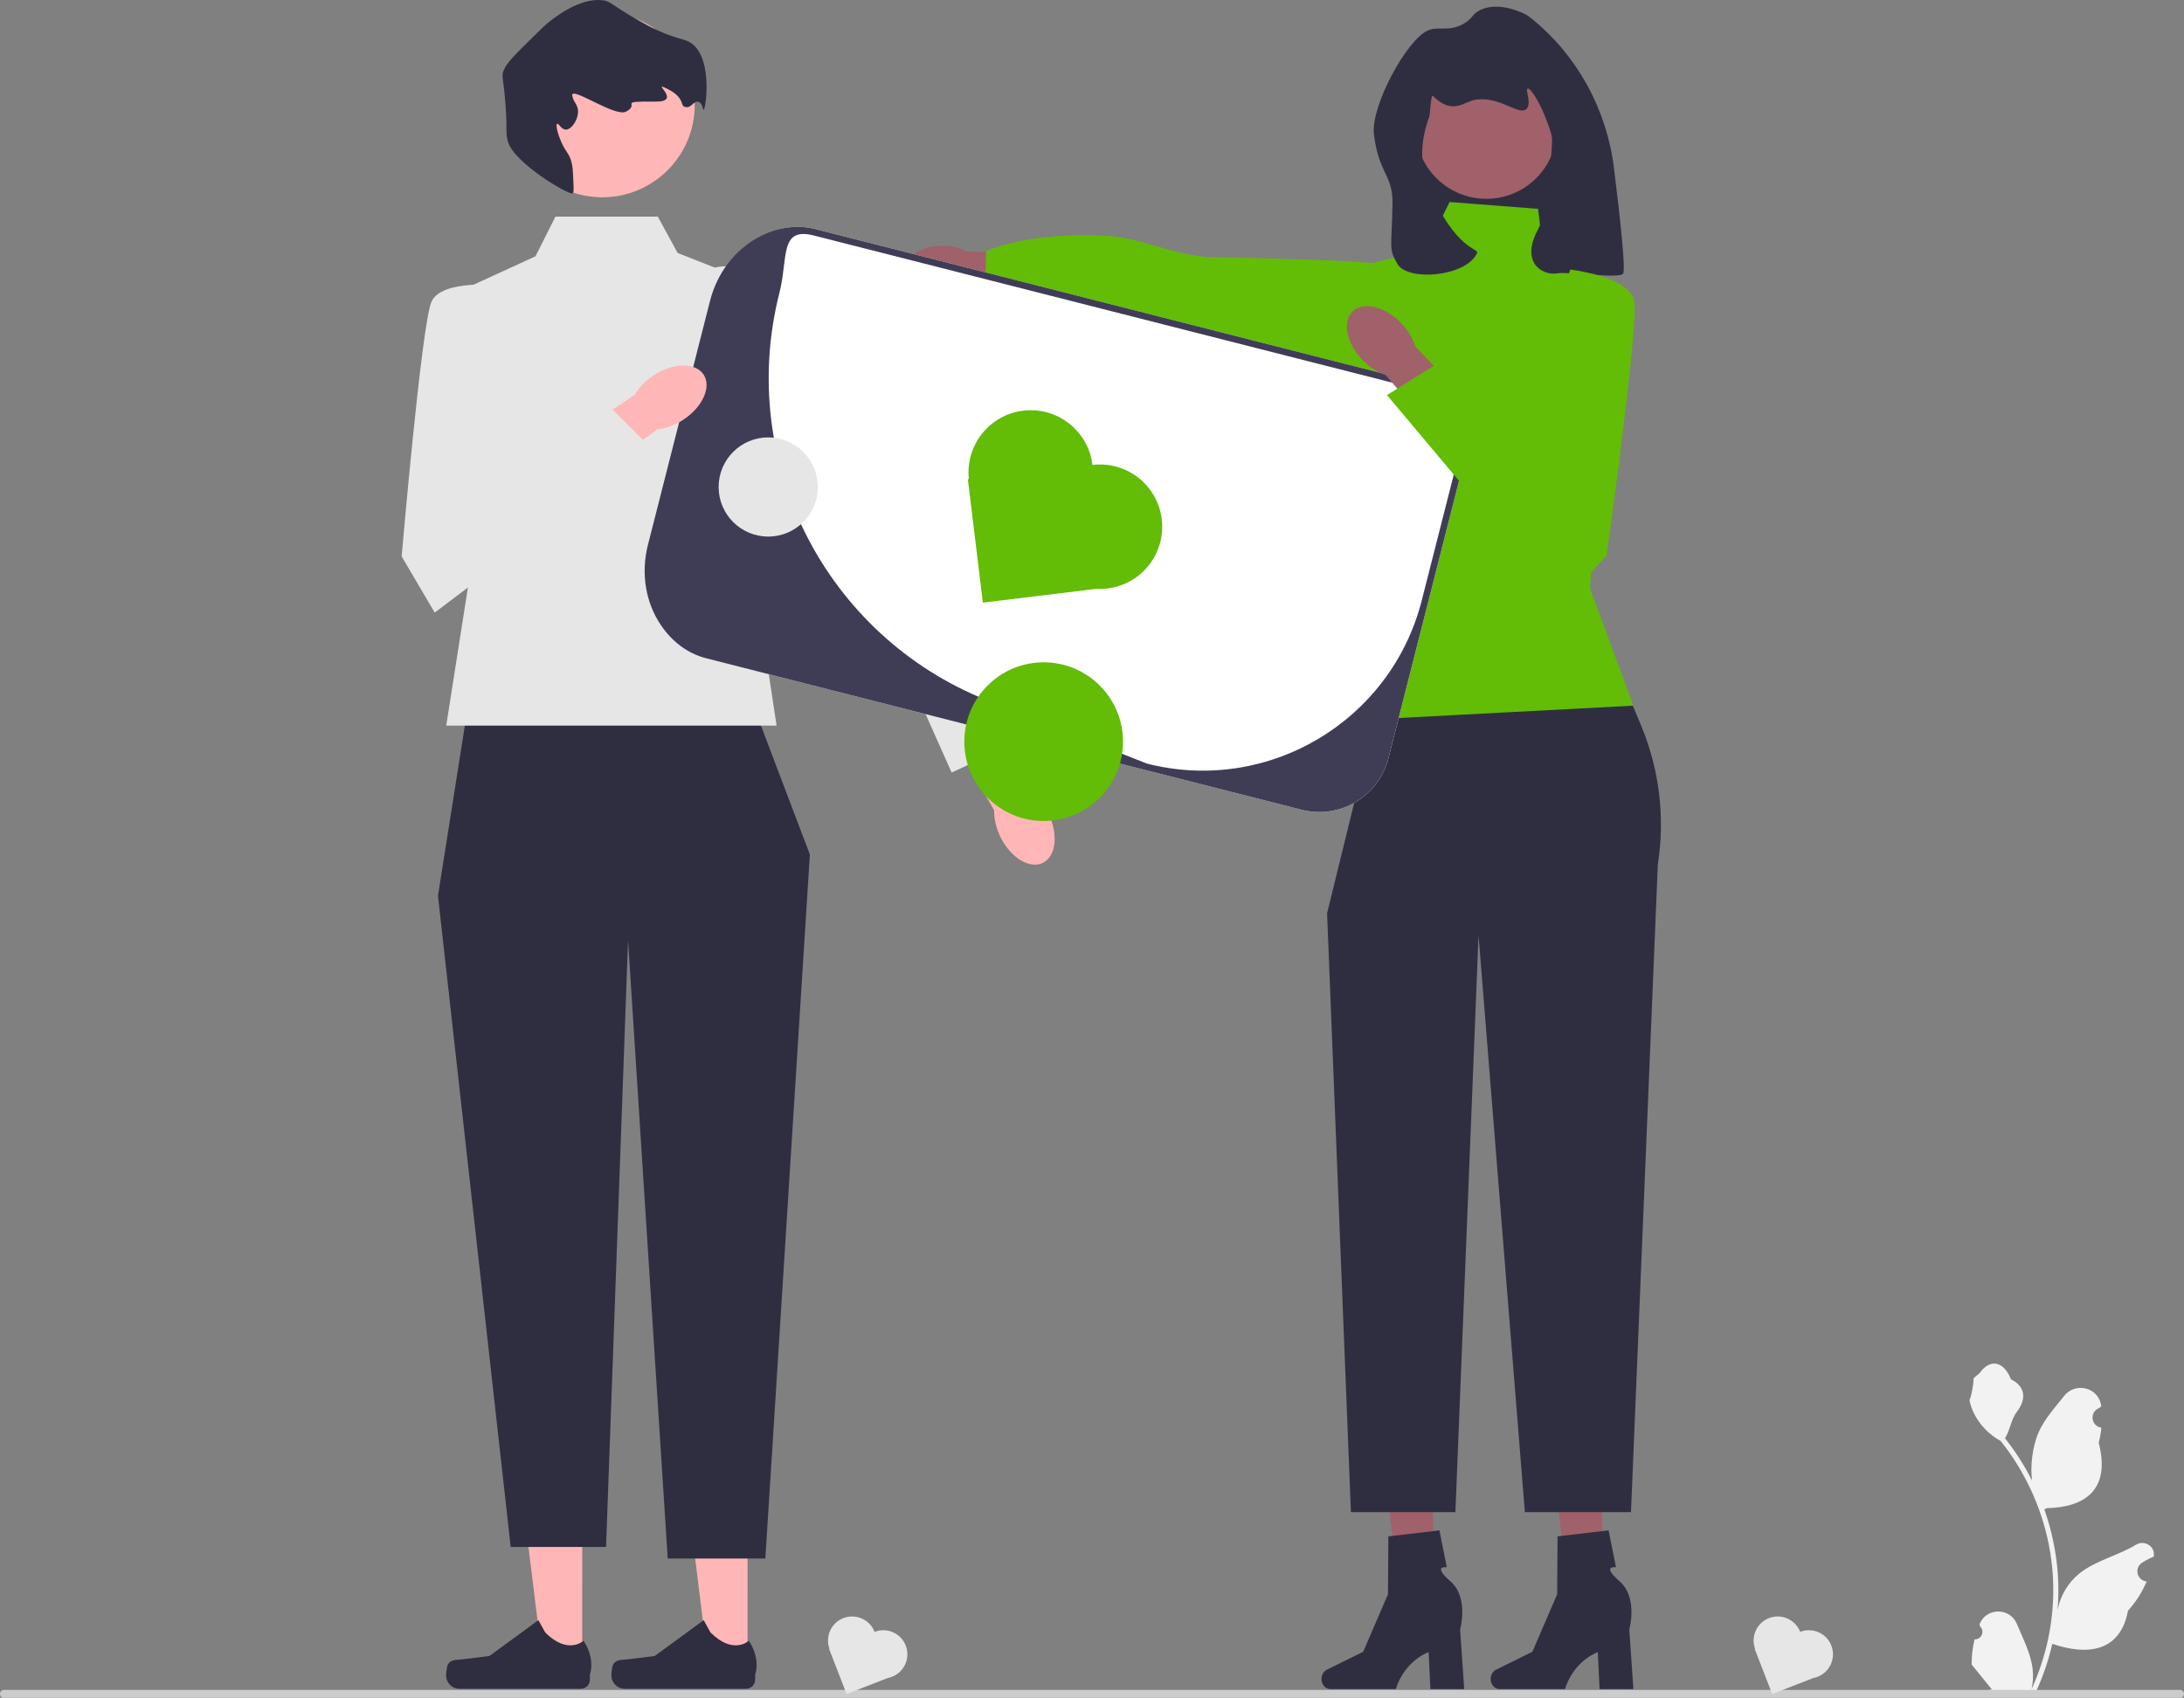 <svg xmlns="http://www.w3.org/2000/svg" width="660.67" height="513.668" viewBox="0 0 660.67 513.668" xmlns:xlink="http://www.w3.org/1999/xlink"><rect x="0" y="0" width="660.67" height="513.668" fill="#808080" stroke="none"/><polygon points="476.607 95.103 428.219 95.103 428.219 17.887 476.607 33.33 476.607 95.103" fill="#2f2e41"/><g><polygon points="485.198 487.151 475.212 487.387 469.646 442.524 484.382 442.175 485.198 487.151" fill="#a0616a"/><path d="M450.938,507.984h0c0,1.687,1.197,3.054,2.674,3.054h19.821s1.951-7.841,9.903-11.215l.549,11.215h10.225l-1.239-18.033s2.735-9.648-2.945-14.579c-5.681-4.932-1.08-4.245-1.08-4.245l-2.235-11.161-15.451,1.817-.114,17.52-7.498,17.391-10.998,5.433c-.979,.484-1.613,1.585-1.613,2.804l-0,0,0,0Z" fill="#2f2e41"/></g><g><polygon points="434.02 487.151 424.034 487.387 418.468 442.524 433.204 442.175 434.02 487.151" fill="#a0616a"/><path d="M399.76,507.984h0c0,1.687,1.197,3.054,2.674,3.054h19.821s1.951-7.841,9.903-11.215l.549,11.215h10.225l-1.239-18.033s2.735-9.648-2.945-14.579c-5.681-4.932-1.08-4.245-1.08-4.245l-2.235-11.161-15.451,1.817-.114,17.52-7.498,17.391-10.998,5.433c-.979,.484-1.613,1.585-1.613,2.804l-0,0,0,0Z" fill="#2f2e41"/></g><path d="M479.696,179.525l-63.832,38.093-14.414,58.684,7.207,181.2h31.608l7-174.508,14.012,174.508h32.102l8.12-195.966c2.236-14.242,.471-28.824-5.097-42.121l-16.706-39.89v0Z" fill="#2f2e41"/><path d="M465.282,63.187l-26.768-2.059-7.207,14.414-20.591,5.148-5.148,63.832c10.183,26.458,16.576,51.741,10.295,73.098l78.245-4.118-13.064-35.325s-.32-13.064,6.887-30.566-4.118-62.802-4.118-62.802l-16.473-4.118-2.059-17.502h0Z" fill="#63bc06"/><g><path d="M285.045,88.017c2.606,.081,5.015-.434,6.91-1.356l24.781,2.338,.767-11.825-25.221-1.098c-1.834-1.037-4.206-1.7-6.812-1.781-5.954-.184-10.877,2.738-10.994,6.527s4.614,7.011,10.569,7.195h0Z" fill="#a0616a"/><path d="M431.638,124.115s-.875-37.669-9.137-43.323c-3.407-2.332-55.798-2.861-57.707-3.059-11.771-1.22-20.146-5.893-30.057-6.405-24.151-1.248-36.361,4.613-36.361,4.613l-.426,12.094,133.688,36.081h0Z" fill="#63bc06"/></g><circle id="b" cx="449.618" cy="38.778" r="21.374" fill="#a0616a"/><path d="M443.135,6.95c-4.597,2.898-7.964,.823-11.248,2.285-6.416,2.856-17.248,22.913-16.271,31.31,1.383,11.893,5.755,12.382,5.624,20.915-.209,13.701-1.298,13.644,1.508,18.428,3.121,5.321,20.797,3.876,24.078-3.339,.647-1.424-6.544-.864-14.489-19.539-3.987-9.371-1.37-17.911,0-21.62,.321-.869,.467-7.034,1.151-6.35,6,6,9.363,1.614,12.986,1.111,7.435-1.033,13.035,4.966,15.291,2.812,1.679-1.603-.463-5.84,.351-6.151,.868-.332,3.742,4.316,5.624,9.315,1.214,3.224,1.82,4.836,1.758,6.679-.194,5.691-1.645,21.826-4.216,26.56-5.552,10.224,1.439,14.081,5.798,13.336,3.521-.602,19.089,1.769,19.941,.048,.759-1.533-.975-17.299-2.797-31.956-2.19-17.617-10.967-33.806-24.728-45.021-.807-.658-1.409-1.109-1.731-1.281-.762-.408-8.621-4.489-14.412-1.23-2.132,1.2-1.785,2.157-4.218,3.691l-0-0Z" fill="#2f2e41"/><g><polygon points="176.137 503.837 164.278 503.836 158.636 458.093 176.139 458.094 176.137 503.837" fill="#ffb6b6"/><path d="M135.506,503.568h0c-.369,.622-.564,2.629-.564,3.352h0c0,2.223,1.802,4.025,4.025,4.025h36.726c1.516,0,2.746-1.229,2.746-2.746v-1.529s1.817-4.596-1.924-10.26c0,0-4.649,4.435-11.596-2.512l-2.049-3.711-14.829,10.845-8.219,1.012c-1.798,.221-3.392-.034-4.317,1.523h-0Z" fill="#2f2e41"/></g><g><polygon points="226.137 503.837 214.278 503.836 208.636 458.093 226.139 458.094 226.137 503.837" fill="#ffb6b6"/><path d="M185.506,503.568h0c-.369,.622-.564,2.629-.564,3.352h0c0,2.223,1.802,4.025,4.025,4.025h36.726c1.516,0,2.746-1.229,2.746-2.746v-1.529s1.817-4.596-1.924-10.26c0,0-4.649,4.435-11.596-2.512l-2.049-3.711-14.829,10.845-8.219,1.012c-1.798,.221-3.392-.034-4.317,1.523h-0Z" fill="#2f2e41"/></g><polygon points="228.488 215.039 141.488 214.039 132.488 271.039 154.488 468.039 183.331 468.039 189.988 284.539 201.988 471.539 231.52 471.539 244.988 258.539 228.488 215.039" fill="#2f2e41"/><g><path d="M597.321,495.981c2.066,.129,3.208-2.437,1.645-3.933l-.156-.618c.02-.05,.041-.099,.062-.148,2.089-4.982,9.17-4.947,11.241,.042,1.839,4.428,4.179,8.864,4.756,13.546,.258,2.067,.142,4.172-.316,6.2,4.308-9.411,6.575-19.687,6.575-30.021,0-2.597-.142-5.193-.433-7.783-.239-2.119-.568-4.224-.995-6.31-2.306-11.277-7.299-22.018-14.5-30.99-3.462-1.892-6.349-4.851-8.093-8.397-.626-1.279-1.117-2.655-1.35-4.056,.394,.052,1.486-5.949,1.188-6.317,.549-.833,1.532-1.247,2.131-2.06,2.982-4.043,7.091-3.337,9.236,2.157,4.582,2.313,4.627,6.148,1.815,9.837-1.789,2.347-2.035,5.522-3.604,8.035,.162,.207,.329,.407,.491,.614,2.961,3.798,5.522,7.88,7.681,12.169-.61-4.766,.291-10.508,1.826-14.21,1.748-4.217,5.025-7.769,7.91-11.415,3.466-4.379,10.573-2.468,11.184,3.083,.006,.054,.012,.107,.017,.161-.429,.242-.849,.499-1.259,.77-2.339,1.547-1.531,5.174,1.241,5.602l.063,.01c-.155,1.544-.42,3.074-.807,4.579,3.702,14.316-4.29,19.53-15.701,19.764-.252,.129-.497,.258-.749,.381,1.156,3.255,2.08,6.594,2.764,9.979,.614,2.99,1.04,6.013,1.279,9.049,.297,3.83,.271,7.68-.052,11.503l.019-.136c.82-4.211,3.107-8.145,6.427-10.87,4.946-4.063,11.933-5.559,17.268-8.824,2.568-1.572,5.859,.459,5.411,3.437l-.022,.143c-.794,.323-1.569,.698-2.319,1.117-.429,.242-.848,.499-1.259,.77-2.339,1.547-1.531,5.174,1.241,5.602l.063,.01c.045,.006,.084,.013,.129,.019-1.363,3.236-3.262,6.239-5.639,8.829-2.315,12.497-12.256,13.683-22.89,10.044h-.006c-1.163,5.064-2.861,10.011-5.044,14.726h-18.02c-.065-.2-.123-.407-.181-.607,1.666,.103,3.346,.006,4.986-.297-1.337-1.641-2.674-3.294-4.011-4.935-.032-.032-.058-.065-.084-.097-.678-.84-1.363-1.673-2.041-2.512l-0-.001c-.042-2.578,.267-5.147,.879-7.64l.001-0,0-0Z" fill="#f2f2f2"/><path d="M0,512.478c0,.66,.53,1.19,1.19,1.19H659.48c.66,0,1.19-.53,1.19-1.19,0-.66-.53-1.19-1.19-1.19H1.19c-.66,0-1.19,.53-1.19,1.19Z" fill="#ccc"/></g><polygon points="198.988 65.539 168.024 65.539 161.988 77.539 132.488 91.086 142.988 168.539 134.988 219.539 234.922 219.539 225.988 160.539 237.988 89.539 204.988 76.539 198.988 65.539" fill="#e6e6e6"/><path d="M302.636,253.221c-1.35-2.755-1.967-5.587-1.897-8.065l-14.523-25.435,12.305-6.557,13.407,26.507c2.001,1.463,3.862,3.685,5.213,6.44,3.085,6.294,2.339,12.988-1.666,14.952-4.005,1.963-9.754-1.548-12.839-7.842v-0Z" fill="#ffb6b6"/><path d="M206.908,86.126s9.797-10.08,20.788-3.066c10.991,7.015,51.083,78.799,51.083,78.799l30.927,61.712-21.83,10.17-26.337-59.095-55.31-59.521,.679-29-0,0Z" fill="#e6e6e6"/><circle cx="182.195" cy="31.729" r="27.961" fill="#ffb6b6"/><path d="M173.42,54.232c.129,2.739,.194,4.109-.227,4.274-1.267,.498-17.579-9.136-19.5-15.549-.896-2.991-.139-3.051-.793-11.56-.625-8.139-1.327-8.204-.498-10.217,.921-2.238,3.735-4.995,9.363-10.51,2.128-2.085,3.192-3.128,3.863-3.667,2.036-1.634,9.619-7.72,16.572-6.934,2.915,.33,2.416,1.493,13.305,7.398,.938,.509,2.195,1.18,3.932,1.951,4.224,1.875,6.845,2.361,8.224,2.884,8.361,3.168,5.907,20.818,5.189,20.919-.262,.037-.333-2.252-1.705-2.441-1.235-.17-2.021,1.568-3.144,1.631-3.065,.173,.339-2.762-7.163-6.021-2.917-1.267,5.199,4.446-2.527,4.353-12.081-.145-4.354,.624-8.942,3.034-3.346,1.758-16.806-7.915-16.259-4.824,.386,2.18,1.968,2.808,1.739,5.25-.221,2.366-1.999,4.916-3.568,5.01-1.446,.086-2.238-1.942-2.72-1.748-.525,.211,.052,2.757,1.183,5.372,1.436,3.32,2.293,3.346,3.05,5.9,.436,1.469,.499,2.811,.626,5.495h-0Z" fill="#2f2e41"/><path d="M393.795,245.011l-180.158-45.837c-11.516-2.93-18.502-14.683-15.572-26.2l22.413-88.091c2.93-11.516,14.683-18.502,26.2-15.572l180.158,45.837c11.516,2.93,18.502,14.683,15.572,26.2l-22.413,88.091c-2.93,11.516-14.683,18.502-26.2,15.572h0Z" fill="#fff"/><path d="M393.795,245.011l-180.158-45.837c-5.758-1.465-10.384-5.136-13.688-10.003-4.808-7.082-6.062-15.998-3.951-24.293l18.795-73.87c2.111-8.295,7.474-15.528,15.081-19.451,5.229-2.696,11.046-3.71,16.804-2.245l180.158,45.837c11.535,2.935,18.507,14.665,15.572,26.2l-22.413,88.091c-2.93,11.516-14.683,18.502-26.2,15.572h0ZM246.184,71.25c-10.464-2.662-7.729,6.815-10.392,17.279l-0,0c-12.99,51.055,13.877,103.837,62.808,123.358,26.413,10.537,48.384,19.15,48.384,19.15,36.59,9.309,73.798-12.806,83.108-49.395l10.377-40.787c2.662-10.464-3.662-21.106-14.127-23.768l-180.158-45.837Z" fill="#3f3d56"/><path d="M330.479,140.668l-0-0c-1.255-10.32-10.639-17.669-20.96-16.414l-0-0c-10.222,1.244-17.524,10.463-16.442,20.667l-.299,.036,4.546,37.373,34.39-4.183c1.087,.059,2.193,.03,3.311-.106l0,0c10.32-1.255,17.669-10.64,16.414-20.96v-0c-1.255-10.32-10.639-17.669-20.96-16.414l0,0h0Z" fill="#63bc06"/><path d="M264.56,493.722h-0c-1.457-3.753-5.68-5.615-9.433-4.158h-0c-3.718,1.443-5.577,5.6-4.197,9.326l-.109,.042,5.275,13.592,12.507-4.854c.413-.082,.826-.198,1.232-.356h0c3.753-1.457,5.615-5.68,4.158-9.433v-0c-1.457-3.753-5.68-5.615-9.433-4.158l0,0Z" fill="#e6e6e6"/><path d="M544.56,493.722h0c-1.457-3.753-5.68-5.615-9.433-4.158h0c-3.718,1.443-5.577,5.6-4.197,9.326l-.109,.042,5.275,13.592,12.507-4.854c.414-.082,.826-.198,1.232-.356h0c3.753-1.457,5.615-5.68,4.158-9.433v-0c-1.457-3.753-5.68-5.615-9.433-4.158l0,0h-0Z" fill="#e6e6e6"/><circle cx="315.712" cy="224.386" r="24" fill="#63bc06"/><path d="M206.611,127.053c-2.575,1.668-5.314,2.617-7.783,2.842l-23.528,17.443-7.973-11.439,24.726-16.463c1.215-2.161,3.2-4.273,5.775-5.941,5.883-3.811,12.618-3.866,15.044-.122,2.425,3.744-.378,9.868-6.261,13.68h-0v0Z" fill="#ffb6b6"/><path d="M151.504,86.348s-18-2-21,5-9,77-9,77l10,17,65.579-49.632-13.28-13.28-28.105,13.28-4.193-49.368h-0Z" fill="#e6e6e6"/><g><path d="M412.218,108.968c2.139,2.2,4.598,3.734,6.954,4.504l19.053,22.245,10.32-9.376-20.438-21.556c-.703-2.377-2.168-4.878-4.307-7.078-4.887-5.026-11.44-6.579-14.639-3.47-3.198,3.11-1.83,9.705,3.057,14.73h0Z" fill="#a0616a"/><path d="M475.006,81.558s17.993,2.059,19.359,9.551-8.374,77.071-8.374,77.071l-13.535,14.346-52.879-62.99,15.904-9.989,24.442,19.206,15.082-47.194h0Z" fill="#63bc06"/></g><circle cx="232.392" cy="147.338" r="15.004" fill="#e6e6e6"/></svg>